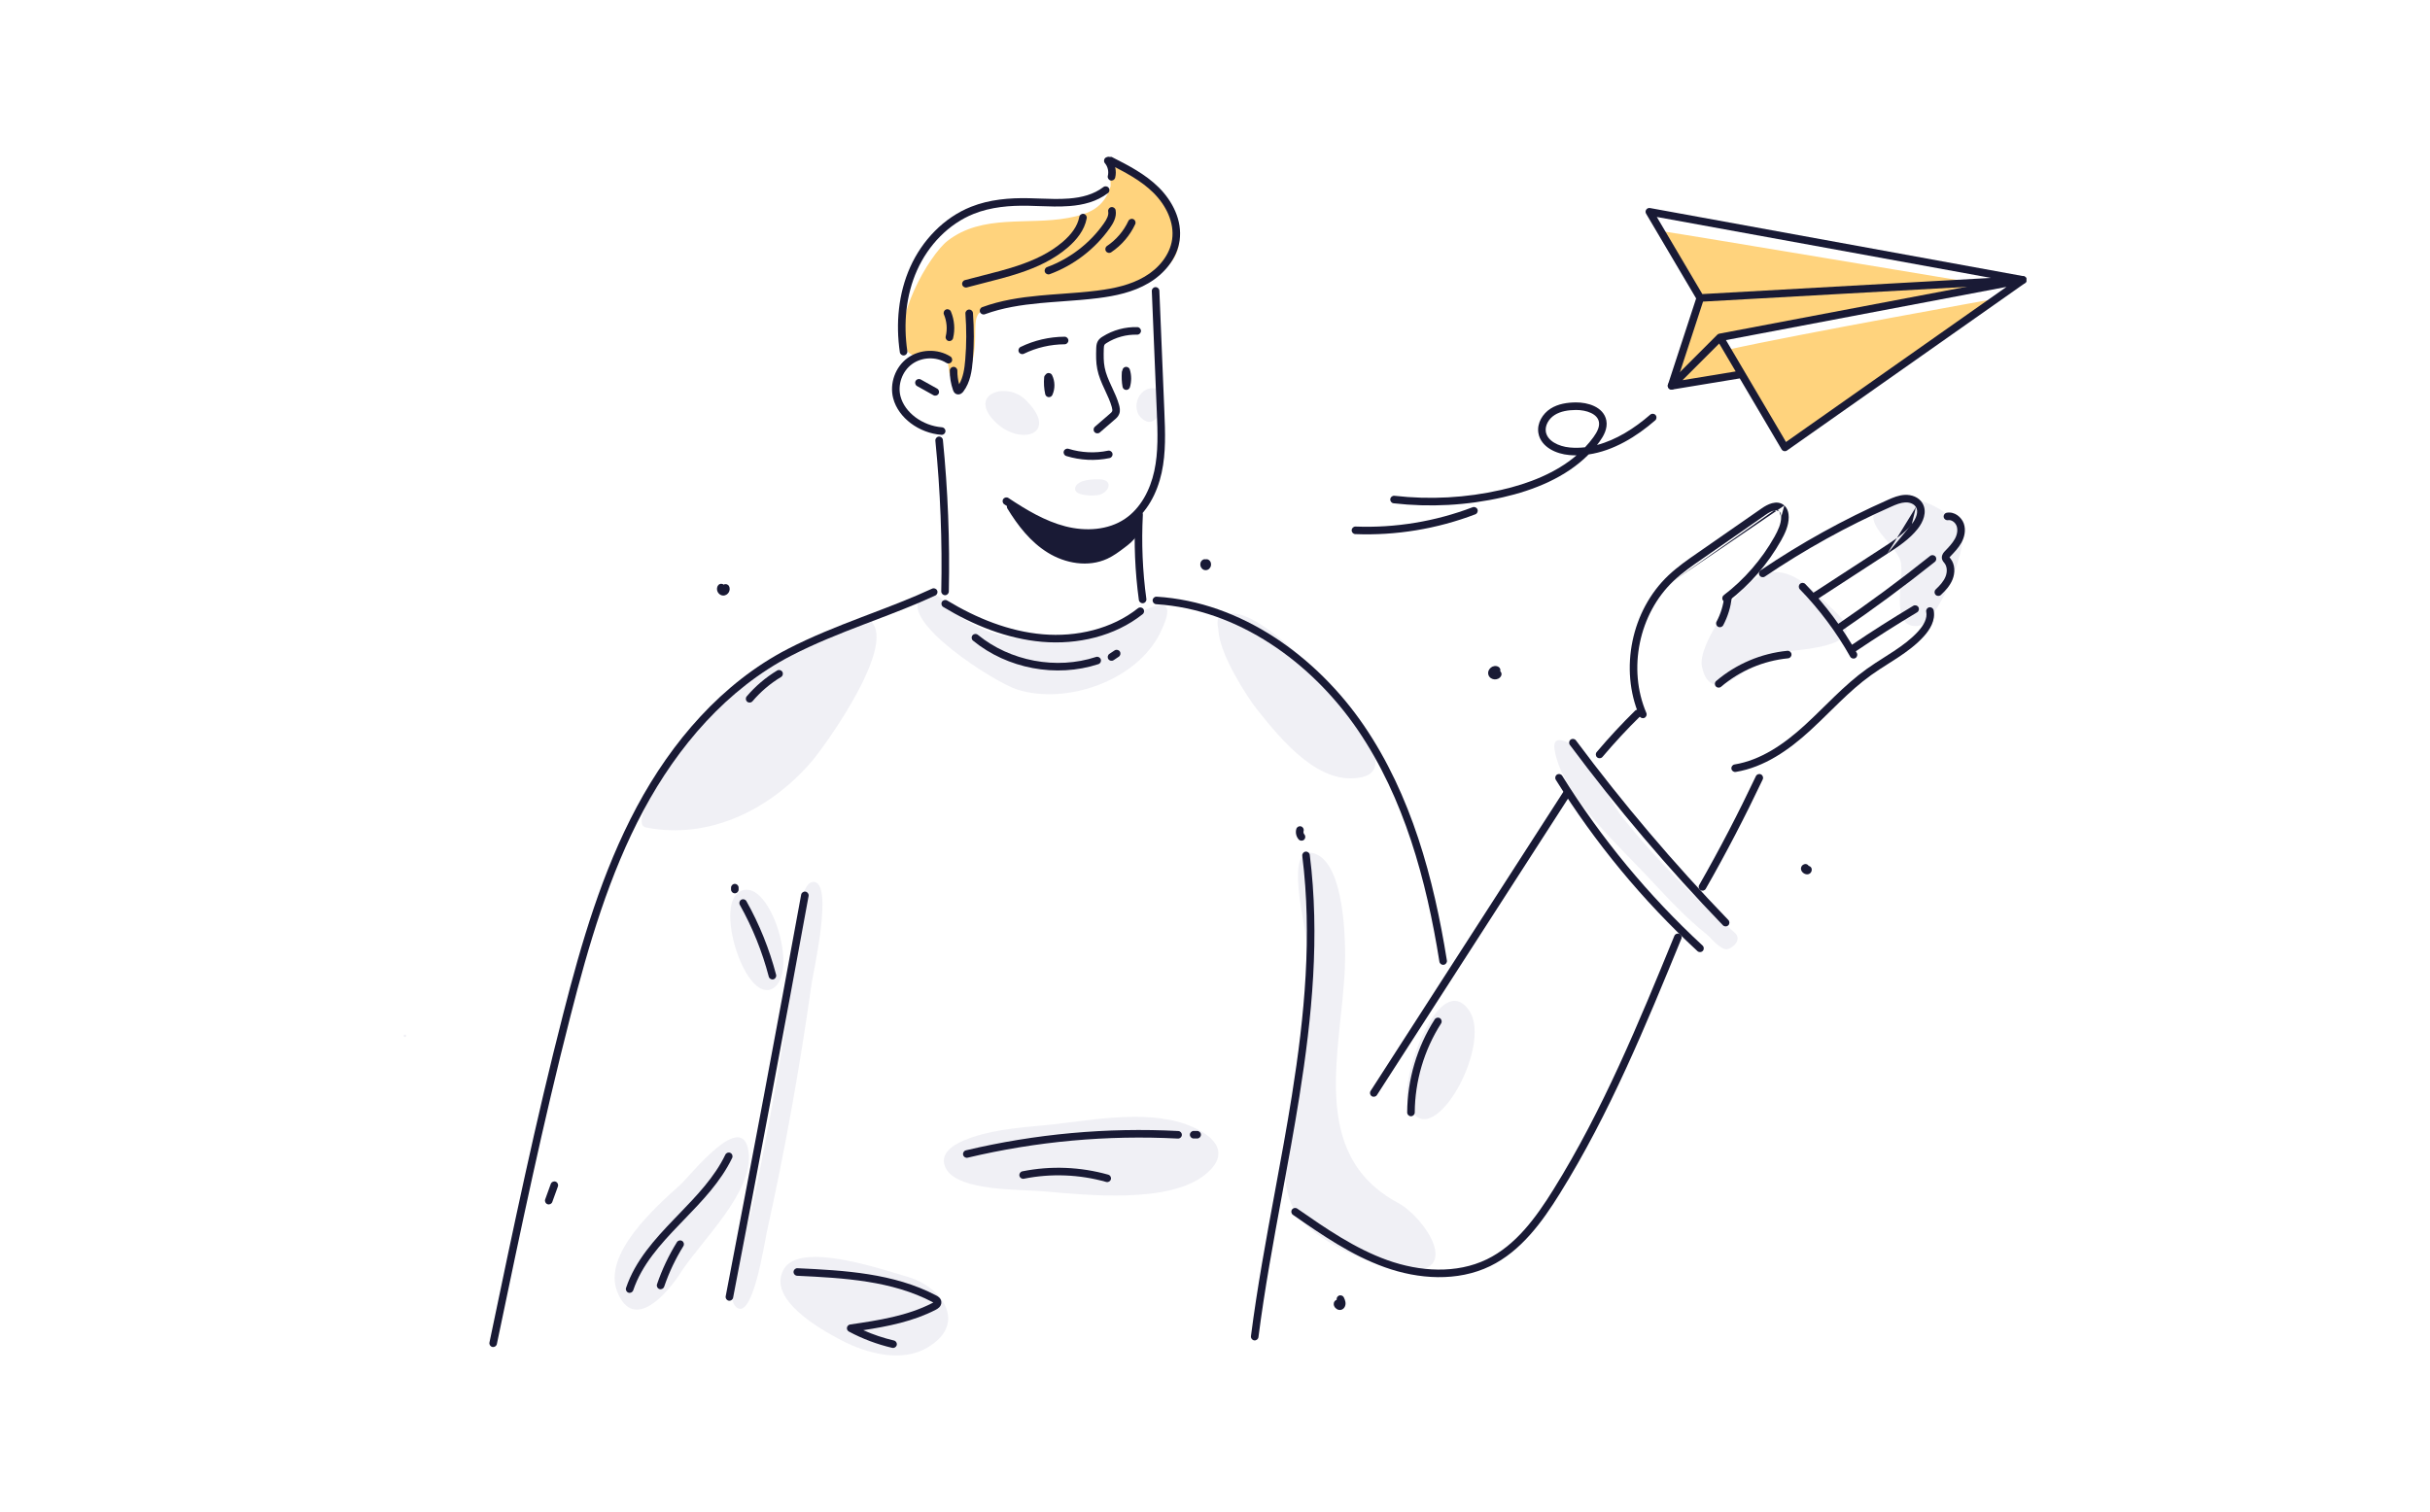<svg width="2570" height="1600" viewBox="0 0 2570 1600" fill="none" xmlns="http://www.w3.org/2000/svg">
<rect width="2570" height="1600" fill="white"/>
<g clip-path="url(#clip0_2139_514)">
<path d="M1052.73 446.475C1079.3 472.62 1121.16 459.07 1084.78 423.109C1064.37 402.957 1022.68 416.942 1052.73 446.475Z" fill="#F0F0F5"/>
<path d="M1212.44 445.693C1226.34 451.773 1239.36 414.076 1221.99 410.949C1202.97 407.474 1192.99 437.181 1212.44 445.693Z" fill="#F0F0F5"/>
<path d="M1155.9 524.216C1158.86 524.129 1161.29 523.868 1162.59 523.521C1173.45 520.394 1177.7 507.712 1163.2 507.104C1156.68 506.843 1140.62 507.191 1137.49 515.008C1134.45 522.652 1147.22 524.389 1155.9 524.216Z" fill="#F0F0F5"/>
<path d="M1075.57 729.382C1127.42 746.059 1202.19 720.261 1227.03 669.534C1249.26 624.106 1217.22 641.999 1193.25 653.726C1165.28 667.45 1134.63 676.57 1103.36 677.265C1071.92 677.96 1040.4 669.969 1014.52 651.641C1003.31 643.65 987.855 616.289 973.525 632.445C951.379 657.634 1051.17 721.477 1075.57 729.382Z" fill="#F0F0F5"/>
<path d="M683.197 875.395C749.982 888.598 814.075 856.547 857.411 806.775C873.738 788.013 953.898 675.441 917.856 654.942C911.777 651.467 820.762 693.248 762.575 739.284C749.374 749.707 657.317 870.271 683.197 875.395Z" fill="#F0F0F5"/>
<path d="M781.247 943.929C755.888 960.867 789.758 1064.06 818.243 1045.12C845.947 1026.71 812.251 923.256 781.247 943.929Z" fill="#F0F0F5"/>
<path d="M791.755 1219.02C785.85 1171.94 730.442 1243.51 719.152 1253.68C694.14 1276.26 636.648 1326.73 652.888 1366.77C670.431 1410.11 706.559 1367.29 719.933 1346.27C741.298 1312.92 797.14 1261.23 791.755 1219.02Z" fill="#F0F0F5"/>
<path d="M858.367 1040.61C860.103 1028.01 882.162 932.724 860.19 932.984C840.91 933.245 839.955 1022.8 838.044 1036.44C826.668 1117.56 812.338 1198.35 795.142 1278.43C790.453 1300.23 763.704 1368.42 778.207 1382.4C795.837 1399.34 808.256 1315.87 811.035 1303.27C830.315 1216.33 846.034 1128.68 858.367 1040.61Z" fill="#F0F0F5"/>
<path d="M959.109 1350.53C933.315 1343.23 846.034 1312.48 828.839 1342.88C810.775 1374.76 868.701 1406.81 889.718 1417.84C915.946 1431.57 953.55 1442.16 981.341 1425.31C1024.33 1399.43 995.41 1360.69 959.109 1350.53Z" fill="#F0F0F5"/>
<path d="M1200.02 1181.49C1167.28 1181.49 1133.93 1187.75 1101.88 1190.7C1074.27 1193.22 1044.48 1195.83 1018.69 1206.77C1006.09 1212.16 992.023 1222.32 1001.06 1237.26C1015.12 1260.36 1079.91 1258.19 1103.27 1260.28C1148.52 1264.19 1236.67 1273.91 1275.14 1242.21C1311.62 1212.16 1265.59 1190.09 1237.19 1184.71C1224.86 1182.36 1212.53 1181.49 1200.02 1181.49Z" fill="#F0F0F5"/>
<path d="M1478.36 1272.44C1383.09 1221.1 1418.79 1111.31 1422.35 1023.93C1423.39 998.13 1422.7 913.614 1390.13 902.931C1356.69 891.899 1381.7 982.409 1382.14 998.044C1383.7 1048.77 1374.84 1099.15 1368.33 1149.18C1363.29 1188.18 1348.35 1246.64 1370.33 1282.95C1387.96 1312.05 1452.66 1340.97 1486.44 1343.66C1547.41 1348.62 1506.94 1287.81 1478.36 1272.44Z" fill="#F0F0F5"/>
<path d="M1553.66 1068.92C1522.66 1024.28 1480.01 1140.67 1489.39 1167.34C1510.76 1227.7 1580.23 1107.14 1553.66 1068.92Z" fill="#F0F0F5"/>
<path d="M1834.35 986.404C1791.36 949.836 1751.67 909.271 1716.32 865.233C1703.12 848.816 1677.5 794.962 1660.05 786.363C1640.94 776.982 1641.98 788.447 1646.85 804.343C1660.13 847.774 1714.41 897.111 1744.81 929.771C1763.65 949.922 1783.11 971.117 1804.73 988.228C1809.08 991.616 1820.02 1005.77 1827.05 1004.12C1833.57 1002.56 1842.68 993.527 1834.35 986.404Z" fill="#F0F0F5"/>
<path d="M1941 647.124C1917.55 625.583 1891.15 590.578 1856.32 611.945C1837.73 623.324 1795.09 682.65 1799.96 705.148C1810.12 751.879 1851.8 699.588 1873.6 691.858C1888.8 686.386 1986.33 688.818 1941 647.124Z" fill="#F0F0F5"/>
<path d="M2075.17 565.04C2068.4 539.851 2017.51 517.267 1994.84 529.688C1959.93 548.71 2002.48 571.729 2009.86 592.923C2015.42 608.992 1996.49 665.973 2028.71 662.151C2048.51 659.806 2079.95 582.934 2075.17 565.04Z" fill="#F0F0F5"/>
<path d="M428.216 1094.55C426.566 1094.55 426.566 1097.15 428.216 1097.15C429.953 1097.15 429.953 1094.55 428.216 1094.55Z" fill="#F0F0F5"/>
<path d="M1411.14 731.727C1395.86 713.399 1324.21 637.656 1296.51 650.425C1288.08 648.861 1286.43 655.637 1288.6 666.321C1289.47 691.945 1319.43 737.807 1328.81 749.707C1356.87 785.32 1396.81 832.486 1441.11 821.976C1482.53 812.247 1417.14 738.937 1411.14 731.727Z" fill="#F0F0F5"/>
<path d="M1827.05 370.037C1818.89 371.861 1817.41 358.919 1825.58 357.095C1846.16 352.491 1866.91 348.669 1887.67 345.282C1960.1 333.295 2104.27 302.025 2104.53 301.677C2091.59 300.201 1785.71 248.518 1756.79 244.436C1764.87 257.031 1805.6 312.014 1792.92 333.208C1783.11 359.787 1777.64 374.206 1770.6 395.314C1762.18 420.59 1823.67 395.748 1841.73 400.265C1841.82 400.265 1841.82 400.265 1841.9 400.265C1856.58 423.457 1871.52 446.388 1889.32 467.408C1892.19 470.709 1897.31 469.927 1900.35 467.408C1960.19 417.984 2100.01 323.566 2112.78 315.662C2111.13 315.922 1900.61 353.62 1827.05 370.037Z" fill="#FFD37D"/>
<path d="M1040.48 328.43C1101.28 309.321 1288.86 324.956 1238.93 220.462C1231.37 204.566 1184.13 163.655 1172.4 177.726C1173.19 176.858 1175.18 194.925 1174.49 197.357C1167.54 219.593 1152.43 226.369 1129.76 230.538C1087.21 238.442 1039.18 226.108 1002.27 254.685C982.383 270.06 942 340.938 958.848 370.037C967.098 384.282 985.249 368.734 994.889 374.901C1007.57 383.066 1000.19 393.229 1007.05 400.178C1015.47 408.777 1016.77 415.9 1023.72 398.093C1039.01 358.832 1023.46 333.816 1040.48 328.43Z" fill="#FFD37D"/>
<path fill-rule="evenodd" clip-rule="evenodd" d="M959.885 378.7C972.922 369.234 991.547 368.553 1005.19 377.165C1007.06 378.344 1007.61 380.814 1006.44 382.683C1005.26 384.551 1002.79 385.109 1000.92 383.93C990.068 377.08 974.996 377.615 964.585 385.174C954.199 392.714 949.15 406.922 952.384 419.32L952.386 419.327C954.625 427.977 960.487 435.606 967.949 441.287C976.119 447.433 986.074 451.235 996.248 452.042C998.45 452.217 1000.09 454.144 999.919 456.346C999.744 458.548 997.817 460.192 995.615 460.017C983.907 459.088 972.502 454.726 963.13 447.673L963.113 447.66C954.6 441.182 947.439 432.138 944.642 421.336C940.582 405.766 946.823 388.184 959.885 378.7Z" fill="#191A35"/>
<path fill-rule="evenodd" clip-rule="evenodd" d="M968.386 402.999C969.466 401.072 971.904 400.386 973.831 401.466C976.691 403.069 979.573 404.673 982.461 406.281L982.464 406.282C985.349 407.888 988.242 409.498 991.114 411.108C993.041 412.188 993.727 414.626 992.646 416.553C991.566 418.48 989.128 419.166 987.201 418.086C984.342 416.483 981.46 414.879 978.571 413.271L978.568 413.269C975.682 411.664 972.79 410.054 969.919 408.444C967.992 407.364 967.306 404.926 968.386 402.999Z" fill="#191A35"/>
<path fill-rule="evenodd" clip-rule="evenodd" d="M1107.3 395.037C1109.28 394.049 1111.68 394.85 1112.67 396.826C1115.91 403.306 1116.01 411.268 1112.99 417.833C1112.27 419.392 1110.64 420.32 1108.93 420.138C1107.22 419.955 1105.82 418.704 1105.45 417.028C1104.14 411.146 1103.77 405.082 1104.33 399.11C1104.43 398.01 1104.97 397.056 1105.76 396.403C1106.13 395.838 1106.65 395.361 1107.3 395.037Z" fill="#191A35"/>
<path fill-rule="evenodd" clip-rule="evenodd" d="M1129.94 360.199C1129.95 362.408 1128.17 364.209 1125.96 364.222C1111.1 364.305 1096.23 367.732 1082.88 374.24C1080.9 375.209 1078.5 374.384 1077.53 372.398C1076.56 370.412 1077.39 368.018 1079.37 367.05C1093.82 360.008 1109.87 356.312 1125.92 356.222C1128.13 356.209 1129.93 357.99 1129.94 360.199Z" fill="#191A35"/>
<path fill-rule="evenodd" clip-rule="evenodd" d="M1166.24 356.026C1177.07 349.19 1189.99 345.691 1202.83 346.061C1205.04 346.124 1206.77 347.966 1206.71 350.174C1206.65 352.382 1204.81 354.121 1202.6 354.057C1191.31 353.732 1179.94 356.823 1170.46 362.82C1170.42 362.843 1170.39 362.866 1170.35 362.887C1169.08 363.633 1168.4 364.246 1168.05 364.834C1167.59 365.658 1167.46 366.789 1167.37 369.041C1167.19 376.06 1167.05 382.622 1168.33 388.864L1168.34 388.911C1169.59 395.372 1172.25 401.51 1175.26 408.021C1175.56 408.665 1175.86 409.312 1176.17 409.965C1178.87 415.778 1181.74 421.946 1183.55 428.464L1183.56 428.497C1184.14 430.654 1185.08 434.376 1183.7 437.912C1182.61 440.844 1180.22 442.831 1178.8 444.005C1178.75 444.051 1178.69 444.096 1178.64 444.139C1176.09 446.346 1173.51 448.573 1170.94 450.802L1170.93 450.806C1168.35 453.041 1165.77 455.278 1163.21 457.492C1161.54 458.937 1159.01 458.753 1157.57 457.082C1156.12 455.411 1156.31 452.885 1157.98 451.44C1160.54 449.226 1163.12 446.99 1165.7 444.754L1165.71 444.749C1168.29 442.514 1170.87 440.278 1173.43 438.064C1173.45 438.048 1173.47 438.032 1173.49 438.017C1175.23 436.569 1175.94 435.841 1176.2 435.119C1176.21 435.079 1176.23 435.04 1176.25 435C1176.56 434.213 1176.47 432.931 1175.84 430.593C1174.21 424.753 1171.63 419.196 1168.89 413.297C1168.6 412.662 1168.3 412.022 1168 411.379C1165 404.889 1161.94 397.962 1160.49 390.448C1159.01 383.222 1159.2 375.801 1159.37 368.992L1159.37 368.808C1159.37 368.786 1159.37 368.763 1159.37 368.741C1159.38 368.651 1159.38 368.558 1159.39 368.461C1159.46 366.559 1159.58 363.525 1161.11 360.843C1161.12 360.829 1161.13 360.814 1161.14 360.8C1162.51 358.467 1164.58 357.008 1166.24 356.026Z" fill="#191A35"/>
<path fill-rule="evenodd" clip-rule="evenodd" d="M1189.89 388.281C1192 387.624 1194.24 388.801 1194.89 390.91C1196.79 396.983 1196.78 403.611 1195 409.648C1194.47 411.425 1192.8 412.61 1190.95 412.511C1189.1 412.412 1187.56 411.055 1187.23 409.232C1186.29 404.075 1186.11 398.783 1186.48 393.639C1186.53 392.956 1186.74 392.325 1187.09 391.784C1187.21 390.203 1188.28 388.781 1189.89 388.281Z" fill="#191A35"/>
<path fill-rule="evenodd" clip-rule="evenodd" d="M1125.07 477.434C1125.72 475.323 1127.96 474.14 1130.07 474.791C1143.51 478.938 1158.1 479.681 1171.84 476.784C1174 476.328 1176.12 477.711 1176.58 479.873C1177.03 482.034 1175.65 484.156 1173.49 484.612C1158.39 487.796 1142.42 486.975 1127.71 482.436C1125.6 481.784 1124.42 479.545 1125.07 477.434Z" fill="#191A35"/>
<path fill-rule="evenodd" clip-rule="evenodd" d="M1222 303.761C1224.21 303.671 1226.07 305.387 1226.16 307.595C1227.03 328.909 1227.92 350.224 1228.81 371.542L1228.81 371.586C1229.7 392.903 1230.59 414.222 1231.46 435.541L1231.46 435.626C1232.33 456.704 1233.23 478.733 1228.59 500.05C1223.94 521.43 1213.03 542.835 1194.27 555.499C1174.02 569.188 1147.73 570.491 1124.77 564.571C1101.84 558.658 1081.3 546.249 1062.15 533.542C1060.31 532.32 1059.81 529.838 1061.03 527.997C1062.26 526.156 1064.74 525.655 1066.58 526.876C1085.65 539.532 1105.23 551.271 1126.77 556.824C1148.27 562.369 1172 560.893 1189.79 548.871L1189.79 548.87C1206.29 537.734 1216.4 518.488 1220.78 498.349C1225.17 478.175 1224.34 457.152 1223.47 435.868C1222.6 414.553 1221.71 393.238 1220.82 371.921L1220.82 371.874C1219.93 350.558 1219.04 329.239 1218.17 307.92C1218.08 305.713 1219.8 303.851 1222 303.761Z" fill="#191A35"/>
<path fill-rule="evenodd" clip-rule="evenodd" d="M1204.92 540.373C1207.12 540.488 1208.82 542.37 1208.7 544.576C1207.15 574.297 1208.36 604.185 1212.41 633.637C1212.71 635.826 1211.18 637.844 1208.99 638.145C1206.8 638.445 1204.78 636.915 1204.48 634.726C1200.37 604.765 1199.14 574.372 1200.72 544.159C1200.83 541.953 1202.71 540.258 1204.92 540.373Z" fill="#191A35"/>
<path fill-rule="evenodd" clip-rule="evenodd" d="M992.842 461.865C995.04 461.645 997 463.249 997.219 465.448C1002.53 518.68 1004.62 572.261 1003.49 625.754C1003.44 627.963 1001.62 629.715 999.407 629.669C997.199 629.622 995.446 627.794 995.493 625.585C996.619 572.413 994.54 519.154 989.259 466.242C989.039 464.044 990.644 462.084 992.842 461.865Z" fill="#191A35"/>
<path d="M1068.88 535.942C1079.65 553.575 1092.68 570.426 1110.31 581.283C1127.85 592.141 1150.69 596.137 1169.45 587.451C1175.62 584.584 1181.17 580.502 1186.65 576.332C1191.42 572.771 1196.2 568.949 1199.33 563.911C1202.45 558.873 1203.58 552.098 1200.63 546.973C1184.21 563.651 1159.03 569.905 1135.84 566.691C1112.65 563.477 1091.29 552.098 1072.7 537.766" fill="#191A35"/>
<path fill-rule="evenodd" clip-rule="evenodd" d="M1072.26 533.791C1071.09 531.958 1068.66 531.39 1066.8 532.528C1064.91 533.68 1064.32 536.141 1065.47 538.027C1076.36 555.855 1089.78 573.339 1108.21 584.687C1126.55 596.038 1150.83 600.482 1171.13 591.08L1171.14 591.078C1177.73 588.011 1183.59 583.686 1189.05 579.526C1193.82 575.976 1199.16 571.764 1202.72 566.02C1206.33 560.216 1208.03 551.806 1204.09 544.976C1203.47 543.893 1202.38 543.164 1201.14 543.006C1199.9 542.847 1198.65 543.277 1197.78 544.167C1182.44 559.754 1158.62 565.809 1136.39 562.729C1114.13 559.643 1093.41 548.681 1075.15 534.598C1074.29 533.938 1073.25 533.679 1072.26 533.791ZM1083.25 550.139C1091.5 561.114 1100.98 570.843 1112.41 577.878L1112.41 577.882C1129.16 588.245 1150.56 591.791 1167.77 583.822C1173.5 581.159 1178.74 577.325 1184.22 573.151L1184.26 573.126C1189.04 569.556 1193.24 566.127 1195.93 561.802C1197.37 559.482 1198.19 556.905 1198.32 554.486C1181.03 568.673 1157.18 573.686 1135.29 570.653C1116.51 568.05 1099.01 560.32 1083.25 550.139Z" fill="#191A35"/>
<path fill-rule="evenodd" clip-rule="evenodd" d="M991.135 624.68C992.066 626.683 991.196 629.062 989.192 629.992C967.848 639.904 945.589 648.386 923.226 656.907C919.946 658.157 916.663 659.408 913.381 660.664C887.662 670.509 861.897 680.713 836.925 693.589C769.067 728.638 716.863 789.513 680.557 857.306C644.239 925.123 622.536 999.767 603.352 1074.78L603.351 1074.78C574.385 1187.52 550.601 1301.52 526.808 1415.57L525.492 1421.87C525.04 1424.04 522.921 1425.42 520.759 1424.97C518.596 1424.52 517.209 1422.4 517.66 1420.24L518.993 1413.85C542.774 1299.86 566.59 1185.71 595.602 1072.8C614.805 997.71 636.698 922.258 673.505 853.529C710.324 784.777 763.55 722.483 833.256 686.48L833.259 686.478C858.657 673.383 884.783 663.044 910.521 653.193C913.821 651.93 917.114 650.675 920.398 649.424C942.784 640.892 964.755 632.52 985.823 622.736C987.826 621.806 990.205 622.676 991.135 624.68Z" fill="#191A35"/>
<path fill-rule="evenodd" clip-rule="evenodd" d="M783.979 951.819C785.906 950.738 788.344 951.424 789.425 953.351C803.141 977.798 813.69 1004 820.81 1031.17C821.37 1033.3 820.092 1035.49 817.955 1036.05C815.818 1036.61 813.632 1035.33 813.071 1033.19C806.122 1006.68 795.828 981.113 782.448 957.265C781.367 955.338 782.053 952.9 783.979 951.819Z" fill="#191A35"/>
<path fill-rule="evenodd" clip-rule="evenodd" d="M851.963 943.295C854.137 943.692 855.577 945.775 855.18 947.948C829.297 1089.72 802.633 1231.32 775.361 1372.82C774.943 1374.99 772.845 1376.41 770.676 1376C768.507 1375.58 767.087 1373.48 767.505 1371.31C794.773 1229.83 821.432 1088.25 847.31 946.511C847.707 944.338 849.79 942.898 851.963 943.295Z" fill="#191A35"/>
<path fill-rule="evenodd" clip-rule="evenodd" d="M772.47 1219.67C774.461 1220.63 775.3 1223.01 774.344 1225.01C762.307 1250.07 742.646 1270.45 723.591 1290.19C721.967 1291.87 720.347 1293.55 718.736 1295.23C698.026 1316.79 678.806 1338.08 669.704 1365.01C668.997 1367.1 666.727 1368.23 664.634 1367.52C662.541 1366.81 661.418 1364.54 662.125 1362.45C671.869 1333.62 692.338 1311.17 712.967 1289.69C714.537 1288.05 716.108 1286.42 717.675 1284.8C736.912 1264.85 755.683 1245.38 767.133 1221.54C768.089 1219.55 770.479 1218.71 772.47 1219.67Z" fill="#191A35"/>
<path fill-rule="evenodd" clip-rule="evenodd" d="M721.433 1312.82C723.311 1313.98 723.889 1316.45 722.725 1318.32C714.373 1331.79 707.555 1346.2 702.442 1361.2C701.729 1363.29 699.456 1364.41 697.365 1363.69C695.274 1362.98 694.157 1360.71 694.87 1358.62C700.178 1343.04 707.256 1328.09 715.926 1314.11C717.09 1312.23 719.556 1311.65 721.433 1312.82Z" fill="#191A35"/>
<path fill-rule="evenodd" clip-rule="evenodd" d="M996.242 636.631C997.384 634.74 999.843 634.133 1001.73 635.275C1032.75 654.008 1067.07 667.963 1102.83 671.021C1138.6 674.08 1175.82 665.469 1203.53 643.471C1205.26 642.097 1207.77 642.386 1209.15 644.116C1210.52 645.846 1210.23 648.362 1208.5 649.736C1178.89 673.252 1139.51 682.187 1102.15 678.992C1064.79 675.797 1029.29 661.261 997.598 642.123C995.707 640.981 995.1 638.522 996.242 636.631Z" fill="#191A35"/>
<path fill-rule="evenodd" clip-rule="evenodd" d="M1028.53 672.127C1029.93 670.417 1032.45 670.164 1034.16 671.563C1068.37 699.541 1117.23 708.737 1159.17 695.005C1161.27 694.318 1163.53 695.463 1164.22 697.562C1164.91 699.662 1163.76 701.921 1161.66 702.608C1117.11 717.193 1065.4 707.454 1029.09 677.756C1027.38 676.357 1027.13 673.837 1028.53 672.127Z" fill="#191A35"/>
<path fill-rule="evenodd" clip-rule="evenodd" d="M1380.77 900.959C1382.96 900.685 1384.96 902.239 1385.24 904.431C1395.95 989.981 1387.76 1075.22 1374.23 1160.14C1368.77 1194.43 1362.46 1228.55 1356.16 1262.64C1346.81 1313.25 1337.47 1363.76 1330.96 1414.53C1330.68 1416.72 1328.67 1418.27 1326.48 1417.99C1324.29 1417.71 1322.74 1415.7 1323.02 1413.51C1329.55 1362.64 1338.98 1311.62 1348.37 1260.76C1354.66 1226.7 1360.94 1192.71 1366.33 1158.88C1379.82 1074.22 1387.87 989.863 1377.3 905.425C1377.03 903.233 1378.58 901.234 1380.77 900.959Z" fill="#191A35"/>
<path fill-rule="evenodd" clip-rule="evenodd" d="M1245.75 1204.51C1171.19 1200.62 1096.1 1207.45 1023.43 1224.73C1021.28 1225.25 1019.13 1223.92 1018.62 1221.77C1018.1 1219.62 1019.43 1217.46 1021.58 1216.95C1094.99 1199.49 1170.84 1192.59 1246.17 1196.52C1248.38 1196.64 1250.07 1198.52 1249.96 1200.73C1249.84 1202.93 1247.96 1204.63 1245.75 1204.51Z" fill="#191A35"/>
<path fill-rule="evenodd" clip-rule="evenodd" d="M1169.92 1250.4C1141.7 1242.41 1111.6 1241.22 1082.87 1247C1080.71 1247.44 1078.6 1246.03 1078.16 1243.87C1077.73 1241.7 1079.13 1239.59 1081.29 1239.16C1111.27 1233.13 1142.66 1234.37 1172.1 1242.7C1174.23 1243.31 1175.46 1245.52 1174.86 1247.64C1174.26 1249.77 1172.05 1251 1169.92 1250.4Z" fill="#191A35"/>
<path fill-rule="evenodd" clip-rule="evenodd" d="M839.26 1345.47C839.364 1343.27 841.237 1341.56 843.444 1341.67C892.872 1344 945.18 1346.85 990.029 1370.42C990.912 1370.86 992.127 1371.54 993.177 1372.52C994.257 1373.53 995.447 1375.13 995.58 1377.36C995.773 1379.95 994.507 1381.89 993.3 1383.09C992.128 1384.27 990.707 1385.08 989.711 1385.6L989.689 1385.61C965.796 1397.94 939.154 1403.19 913.007 1407.22C923.431 1411.87 934.27 1415.51 945.427 1418.12C947.579 1418.62 948.916 1420.77 948.414 1422.92C947.912 1425.07 945.761 1426.41 943.609 1425.91C927.638 1422.18 912.286 1416.41 897.822 1408.69C896.298 1407.88 895.468 1406.18 895.765 1404.48C896.061 1402.77 897.416 1401.45 899.125 1401.2C929.448 1396.76 959.604 1392.13 986.008 1378.51C986.391 1378.31 986.731 1378.11 987.025 1377.92C987.034 1377.91 987.043 1377.91 987.053 1377.9C986.862 1377.79 986.649 1377.67 986.413 1377.56C986.389 1377.54 986.365 1377.53 986.341 1377.52C943.308 1354.89 892.804 1352.01 843.066 1349.66C840.86 1349.55 839.155 1347.68 839.26 1345.47Z" fill="#191A35"/>
<path fill-rule="evenodd" clip-rule="evenodd" d="M1219.04 634.975C1219.18 632.771 1221.08 631.095 1223.28 631.232C1312.64 636.801 1392.51 694.358 1442.59 767.69L1442.59 767.695C1492.58 841.112 1516.32 929.001 1530.25 1016.09C1530.6 1018.27 1529.12 1020.32 1526.93 1020.67C1524.75 1021.02 1522.7 1019.53 1522.35 1017.35C1508.49 930.716 1484.99 844.189 1435.98 772.202C1386.88 700.302 1309.03 644.592 1222.79 639.217C1220.58 639.079 1218.91 637.18 1219.04 634.975Z" fill="#191A35"/>
<path fill-rule="evenodd" clip-rule="evenodd" d="M1659.17 836.16C1661.03 837.357 1661.57 839.832 1660.37 841.689C1592.28 947.312 1524.28 1052.85 1456.28 1158.47C1455.09 1160.33 1452.61 1160.86 1450.75 1159.67C1448.89 1158.47 1448.36 1156 1449.55 1154.14C1517.56 1048.52 1585.56 942.978 1653.64 837.355C1654.84 835.498 1657.32 834.963 1659.17 836.16Z" fill="#191A35"/>
<path fill-rule="evenodd" clip-rule="evenodd" d="M1661.13 782.46C1662.9 781.14 1665.41 781.507 1666.73 783.278C1716.39 849.941 1770.21 913.48 1827.93 973.29C1829.47 974.88 1829.42 977.412 1827.83 978.946C1826.24 980.48 1823.71 980.435 1822.18 978.845C1764.22 918.787 1710.18 854.988 1660.31 788.058C1658.99 786.286 1659.36 783.78 1661.13 782.46Z" fill="#191A35"/>
<path fill-rule="evenodd" clip-rule="evenodd" d="M1646.73 819.448C1648.61 818.281 1651.07 818.856 1652.24 820.732C1693.39 886.875 1743.44 947.401 1800.67 1000.32C1802.3 1001.82 1802.4 1004.35 1800.9 1005.97C1799.4 1007.59 1796.87 1007.69 1795.24 1006.19C1737.49 952.791 1686.98 891.711 1645.45 824.957C1644.28 823.082 1644.85 820.615 1646.73 819.448Z" fill="#191A35"/>
<path fill-rule="evenodd" clip-rule="evenodd" d="M1776.03 987.914C1778.07 988.752 1779.05 991.088 1778.21 993.132C1740.54 1085.07 1702.47 1177.89 1649.72 1262.65C1631.12 1292.56 1608.81 1323.53 1575.99 1339.45L1575.99 1339.45C1541.36 1356.22 1500.14 1353.39 1464.6 1340.65C1429.1 1327.94 1397.76 1306.25 1367.44 1285.19C1365.62 1283.93 1365.17 1281.44 1366.43 1279.62C1367.69 1277.81 1370.19 1277.36 1372 1278.62C1402.47 1299.78 1432.96 1320.82 1467.29 1333.12C1501.57 1345.4 1540.42 1347.79 1572.5 1332.25C1603.07 1317.42 1624.36 1288.28 1642.93 1258.43L1642.93 1258.42C1695.26 1174.33 1733.1 1082.14 1770.81 990.099C1771.65 988.055 1773.98 987.077 1776.03 987.914Z" fill="#191A35"/>
<path fill-rule="evenodd" clip-rule="evenodd" d="M1522.9 1077.19C1524.76 1078.39 1525.3 1080.86 1524.11 1082.72C1506.2 1110.66 1496.43 1143.71 1496.26 1176.91C1496.25 1179.12 1494.45 1180.9 1492.24 1180.89C1490.03 1180.88 1488.25 1179.08 1488.26 1176.87C1488.44 1142.15 1498.64 1107.62 1517.38 1078.4C1518.57 1076.54 1521.04 1076 1522.9 1077.19Z" fill="#191A35"/>
<path fill-rule="evenodd" clip-rule="evenodd" d="M827.405 710.733C828.542 712.627 827.928 715.084 826.034 716.221C814.689 723.029 804.426 731.777 795.845 741.874C794.415 743.558 791.89 743.763 790.207 742.332C788.524 740.901 788.319 738.377 789.749 736.694C798.885 725.944 809.813 716.625 821.917 709.361C823.811 708.225 826.268 708.839 827.405 710.733Z" fill="#191A35"/>
<path fill-rule="evenodd" clip-rule="evenodd" d="M1734.9 751.943C1736.44 753.52 1736.42 756.052 1734.84 757.6C1720.86 771.323 1707.49 785.738 1694.8 800.757C1693.38 802.445 1690.85 802.657 1689.16 801.232C1687.48 799.806 1687.26 797.282 1688.69 795.595C1701.54 780.386 1715.08 765.789 1729.24 751.891C1730.82 750.343 1733.35 750.367 1734.9 751.943Z" fill="#191A35"/>
<path fill-rule="evenodd" clip-rule="evenodd" d="M1876.25 540.048C1873.54 540.764 1870.56 542.418 1867.89 544.265C1856.6 552.125 1845.32 559.963 1834.03 567.8L1834.02 567.805C1822.73 575.644 1811.45 583.482 1800.16 591.341L1800.14 591.353C1789.52 598.666 1779.17 605.887 1770.05 614.505M1876.25 540.048C1878.93 539.338 1880.62 539.698 1881.78 540.741L1876.25 540.048ZM1887.13 534.791C1883.17 531.23 1878.26 531.243 1874.21 532.314C1870.19 533.378 1866.31 535.631 1863.33 537.691L1863.33 537.697C1852.04 545.556 1840.75 553.394 1829.46 561.234L1829.45 561.241C1818.17 569.075 1806.88 576.912 1795.59 584.77C1785.03 592.047 1774.19 599.591 1764.56 608.69L1764.55 608.691C1725.38 645.72 1712.6 707.792 1733.84 757.363C1734.71 759.394 1737.06 760.334 1739.09 759.464C1741.12 758.594 1742.06 756.243 1741.19 754.212C1721.27 707.715 1733.32 649.224 1770.05 614.506M1883.76 547.147C1883.76 544.116 1883.01 541.845 1881.79 540.744L1881.78 540.741M1887.13 534.791C1890.94 538.207 1891.76 543.404 1891.76 547.147C1891.76 556.353 1887.61 564.713 1883.7 571.76L1883.69 571.778C1869.7 596.658 1850.58 618.7 1827.92 636.055C1826.17 637.398 1823.66 637.065 1822.31 635.311C1820.97 633.557 1821.3 631.046 1823.06 629.703C1844.86 613.01 1863.25 591.799 1876.71 567.867C1880.61 560.845 1883.76 554.094 1883.76 547.147" fill="#191A35"/>
<path fill-rule="evenodd" clip-rule="evenodd" d="M1828 627.512C1830.19 627.745 1831.78 629.715 1831.55 631.912C1830.45 642.242 1827.35 652.288 1822.51 661.418C1821.48 663.37 1819.05 664.114 1817.1 663.08C1815.15 662.045 1814.41 659.624 1815.44 657.672C1819.81 649.43 1822.61 640.367 1823.6 631.067C1823.83 628.87 1825.8 627.278 1828 627.512Z" fill="#191A35"/>
<path fill-rule="evenodd" clip-rule="evenodd" d="M2026.32 536.427C2024.38 533.176 2019.93 531.292 2015.08 531.512C2010.2 531.734 2005.36 533.673 2000.13 536.028L2000.1 536.04C1953.51 556.615 1908.74 581.429 1866.55 609.96C1864.72 611.198 1862.23 610.718 1861 608.888C1859.76 607.058 1860.24 604.571 1862.07 603.334C1904.64 574.539 1949.83 549.496 1996.86 528.727C2002.05 526.393 2008.14 523.819 2014.72 523.521C2021.33 523.22 2029.21 525.674 2033.18 532.31C2036.03 536.994 2036.04 542.216 2034.8 546.852C2033.57 551.469 2031.05 555.837 2028.3 559.343L2028.29 559.349C2019.48 570.551 2007.35 578.445 1996.07 585.766L1996.06 585.768M2022 554.407C2024.29 551.486 2026.19 548.079 2027.07 544.793C2027.94 541.531 2027.72 538.727 2026.34 536.467L2026.32 536.427M2022 554.407C2014.14 564.395 2003.18 571.614 1991.71 579.057L1917.97 627.007C1916.12 628.211 1915.59 630.689 1916.8 632.541C1918 634.393 1920.48 634.918 1922.33 633.713L1996.06 585.768" fill="#191A35"/>
<path fill-rule="evenodd" clip-rule="evenodd" d="M2069.4 556.552C2067.87 552.322 2063.72 549.695 2060.33 550.303C2058.16 550.692 2056.08 549.245 2055.69 547.071C2055.3 544.896 2056.75 542.817 2058.92 542.428C2067.16 540.952 2074.47 546.999 2076.94 553.872C2076.94 553.883 2076.95 553.893 2076.95 553.903C2076.95 553.91 2076.96 553.918 2076.96 553.925C2079.35 560.883 2077.64 568.34 2074.41 574.115C2071.29 579.689 2066.91 584.258 2062.93 588.405L2062.77 588.569C2062.76 588.589 2062.74 588.609 2062.72 588.628C2062.28 589.067 2062 589.398 2061.83 589.654C2061.91 589.75 2062 589.865 2062.12 590.006C2062.21 590.118 2062.31 590.231 2062.42 590.364L2062.42 590.367C2062.53 590.496 2062.66 590.644 2062.79 590.797C2062.81 590.824 2062.83 590.851 2062.85 590.879C2067.91 597.289 2067.77 606.212 2065.08 612.91C2062.39 619.679 2057.4 624.959 2052.73 629.361C2051.13 630.877 2048.59 630.803 2047.08 629.196C2045.56 627.59 2045.64 625.058 2047.24 623.542C2051.78 619.259 2055.65 614.988 2057.65 609.948L2057.65 609.929C2059.64 605.009 2059.33 599.37 2056.61 595.878C2056.56 595.822 2056.5 595.756 2056.44 595.679C2056.1 595.284 2055.54 594.635 2055.12 594.024C2054.55 593.181 2053.84 591.897 2053.73 590.236C2053.72 590.217 2053.72 590.198 2053.72 590.18C2053.54 586.634 2055.91 584.12 2057.03 583.002C2061.16 578.692 2064.86 574.803 2067.43 570.211C2069.92 565.746 2070.82 560.707 2069.4 556.552ZM2061.63 589.352C2061.63 589.352 2061.63 589.354 2061.63 589.357C2061.63 589.354 2061.63 589.352 2061.63 589.352ZM2061.7 589.899C2061.7 589.903 2061.7 589.905 2061.7 589.905C2061.7 589.905 2061.7 589.903 2061.7 589.899Z" fill="#191A35"/>
<path fill-rule="evenodd" clip-rule="evenodd" d="M2046.95 588.775C2048.33 590.5 2048.04 593.017 2046.32 594.397C2014.19 620.085 1981.02 644.553 1947.07 667.714C1945.25 668.959 1942.76 668.489 1941.51 666.664C1940.27 664.839 1940.74 662.35 1942.56 661.105C1976.35 638.056 2009.36 613.708 2041.32 588.148C2043.05 586.769 2045.57 587.049 2046.95 588.775Z" fill="#191A35"/>
<path fill-rule="evenodd" clip-rule="evenodd" d="M2028.93 642.288C2030.06 644.183 2029.45 646.64 2027.55 647.776C2005.72 660.858 1984.25 674.456 1963.12 688.743C1961.29 689.981 1958.81 689.501 1957.57 687.671C1956.33 685.841 1956.81 683.354 1958.64 682.117C1979.9 667.74 2001.5 654.063 2023.44 640.914C2025.34 639.778 2027.79 640.394 2028.93 642.288Z" fill="#191A35"/>
<path fill-rule="evenodd" clip-rule="evenodd" d="M2040.31 642.513C2042.48 642.063 2044.6 643.452 2045.05 645.615C2047.29 656.404 2040.85 666.412 2034.62 673.266C2026.65 682.06 2017.2 689.03 2007.59 695.399C2003.96 697.805 2000.35 700.095 1996.79 702.362C1990.74 706.201 1984.81 709.974 1979.02 714.129L1979.01 714.136C1967.27 722.521 1956.53 732.242 1945.95 742.427C1942.34 745.899 1938.73 749.445 1935.1 753.009C1928.17 759.819 1921.17 766.694 1913.99 773.248C1892.01 793.304 1866.03 811.661 1835.78 816.629C1833.6 816.987 1831.54 815.51 1831.18 813.33C1830.82 811.15 1832.3 809.093 1834.48 808.735C1862.42 804.147 1886.98 787.066 1908.6 767.339C1915.68 760.875 1922.48 754.192 1929.34 747.454C1933 743.864 1936.67 740.259 1940.4 736.662C1951.07 726.393 1962.14 716.354 1974.36 707.628C1980.29 703.368 1986.61 699.35 1992.81 695.407C1996.33 693.167 1999.82 690.951 2003.17 688.73C2012.6 682.482 2021.39 675.945 2028.7 667.889L2028.7 667.886C2034.63 661.364 2038.62 654 2037.21 647.243C2036.76 645.081 2038.15 642.963 2040.31 642.513Z" fill="#191A35"/>
<path fill-rule="evenodd" clip-rule="evenodd" d="M1862.37 819.229C1864.37 820.174 1865.22 822.559 1864.28 824.556C1845.65 863.906 1825.63 902.476 1804.04 940.267C1802.94 942.186 1800.5 942.852 1798.58 941.756C1796.66 940.66 1796 938.217 1797.09 936.299C1818.58 898.694 1838.5 860.306 1857.05 821.133C1857.99 819.136 1860.38 818.284 1862.37 819.229Z" fill="#191A35"/>
<path fill-rule="evenodd" clip-rule="evenodd" d="M1894.69 692.078C1894.91 694.277 1893.3 696.233 1891.1 696.447C1865.16 698.974 1840.05 709.594 1820.27 726.515C1818.59 727.951 1816.07 727.754 1814.63 726.075C1813.2 724.397 1813.39 721.872 1815.07 720.436C1836.11 702.439 1862.76 691.169 1890.32 688.485C1892.52 688.27 1894.48 689.879 1894.69 692.078Z" fill="#191A35"/>
<path fill-rule="evenodd" clip-rule="evenodd" d="M1903.64 617.763C1905.23 616.223 1907.76 616.26 1909.3 617.844C1930.47 639.635 1948.83 664.234 1963.76 690.764C1964.84 692.69 1964.16 695.129 1962.24 696.212C1960.31 697.296 1957.87 696.613 1956.79 694.688C1942.19 668.755 1924.25 644.712 1903.56 623.419C1902.02 621.835 1902.06 619.302 1903.64 617.763Z" fill="#191A35"/>
<path fill-rule="evenodd" clip-rule="evenodd" d="M765.333 618.534C765.291 618.498 765.248 618.463 765.204 618.429C763.46 617.073 760.947 617.388 759.591 619.132C757.791 621.446 758.111 624.239 758.965 626.057C759.813 627.861 761.719 629.847 764.572 630.009C767.399 630.218 769.542 628.543 770.625 626.828C771.714 625.104 772.294 622.462 770.943 620.007C769.879 618.071 767.447 617.365 765.511 618.43C765.45 618.463 765.391 618.498 765.333 618.534Z" fill="#191A35"/>
<path fill-rule="evenodd" clip-rule="evenodd" d="M1275.14 591.731C1274.13 591.482 1273.02 591.627 1272.07 592.224C1269.34 593.929 1269.19 596.985 1269.66 598.742C1270.12 600.503 1271.81 603.177 1275.14 603.177C1278.48 603.177 1280.16 600.503 1280.63 598.742C1281.09 596.986 1280.95 593.929 1278.22 592.224C1277.26 591.627 1276.16 591.482 1275.14 591.731Z" fill="#191A35"/>
<path fill-rule="evenodd" clip-rule="evenodd" d="M1576.85 706.212C1578.71 704.768 1581.93 703.714 1584.94 705.563C1586.51 706.533 1587.18 708.42 1586.67 710.113C1588.01 711.266 1588.46 713.21 1587.66 714.874C1586.16 717.981 1582.95 718.895 1580.62 718.737C1578.27 718.578 1575.19 717.223 1574.16 713.89C1574.14 713.849 1574.13 713.809 1574.12 713.768C1573.21 710.461 1575 707.648 1576.85 706.212Z" fill="#191A35"/>
<path fill-rule="evenodd" clip-rule="evenodd" d="M1415.87 1370.75C1417.85 1369.76 1420.25 1370.56 1421.24 1372.54C1421.84 1373.74 1422.63 1375.49 1422.94 1377.36C1423.26 1379.27 1423.14 1381.95 1421.08 1384.12C1419.49 1385.79 1417.4 1386.07 1415.75 1385.68C1414.27 1385.33 1413.09 1384.47 1412.3 1383.63C1411.59 1382.86 1410.61 1381.48 1410.57 1379.67C1410.54 1378.64 1410.83 1377.43 1411.72 1376.4C1412.32 1375.7 1413.04 1375.27 1413.72 1375.01C1413.42 1373.31 1414.25 1371.56 1415.87 1370.75Z" fill="#191A35"/>
<path fill-rule="evenodd" clip-rule="evenodd" d="M1912.93 916.028C1911.94 914.342 1909.85 913.584 1907.98 914.331C1907.1 914.683 1906.03 915.354 1905.34 916.582C1904.62 917.862 1904.63 919.184 1904.9 920.188C1905.35 921.93 1906.61 923.093 1907.46 923.693C1908.3 924.297 1909.8 925.091 1911.58 924.966C1912.6 924.895 1913.84 924.495 1914.83 923.428C1915.78 922.394 1916.09 921.167 1916.15 920.205C1916.28 918.175 1914.87 916.404 1912.93 916.028Z" fill="#191A35"/>
<path fill-rule="evenodd" clip-rule="evenodd" d="M1375.91 874.232C1378.04 874.82 1379.29 877.022 1378.7 879.152C1378.36 880.395 1378.66 881.786 1379.51 882.76C1380.96 884.427 1380.78 886.954 1379.12 888.403C1377.45 889.853 1374.92 889.676 1373.47 888.009C1370.85 884.987 1369.94 880.819 1370.99 877.025C1371.57 874.895 1373.78 873.645 1375.91 874.232Z" fill="#191A35"/>
<path fill-rule="evenodd" clip-rule="evenodd" d="M1184.33 689.204C1185.55 691.043 1185.06 693.526 1183.22 694.752L1177.75 698.4C1175.91 699.625 1173.43 699.129 1172.2 697.291C1170.98 695.453 1171.47 692.969 1173.31 691.744L1178.78 688.095C1180.62 686.87 1183.1 687.366 1184.33 689.204Z" fill="#191A35"/>
<path fill-rule="evenodd" clip-rule="evenodd" d="M1258.46 1200.43C1258.46 1198.22 1260.25 1196.43 1262.46 1196.43H1266.11C1268.32 1196.43 1270.11 1198.22 1270.11 1200.43C1270.11 1202.64 1268.32 1204.43 1266.11 1204.43H1262.46C1260.25 1204.43 1258.46 1202.64 1258.46 1200.43Z" fill="#191A35"/>
<path fill-rule="evenodd" clip-rule="evenodd" d="M777.165 935.065C779.374 935.065 781.165 936.856 781.165 939.065V941.063C781.165 943.272 779.374 945.063 777.165 945.063C774.956 945.063 773.165 943.272 773.165 941.063V939.065C773.165 936.856 774.956 935.065 777.165 935.065Z" fill="#191A35"/>
<path fill-rule="evenodd" clip-rule="evenodd" d="M587.648 1250.09C589.723 1250.85 590.792 1253.15 590.034 1255.22C589.039 1257.95 588.065 1260.65 587.087 1263.37L587.086 1263.37C586.11 1266.09 585.13 1268.81 584.128 1271.55C583.371 1273.63 581.075 1274.69 578.999 1273.94C576.924 1273.18 575.856 1270.88 576.613 1268.81C577.609 1266.08 578.583 1263.38 579.56 1260.66L579.562 1260.66C580.538 1257.94 581.517 1255.22 582.519 1252.48C583.277 1250.4 585.573 1249.33 587.648 1250.09Z" fill="#191A35"/>
<path fill-rule="evenodd" clip-rule="evenodd" d="M1024.73 327.482C1026.93 327.318 1028.85 328.972 1029.01 331.175C1030.24 347.785 1030.25 364.498 1028.84 381.136C1027.97 392.011 1026.2 404.543 1018.83 414.237C1018.81 414.264 1018.79 414.29 1018.77 414.316C1018.32 414.882 1017.58 415.715 1016.58 416.346C1015.59 416.976 1013.86 417.68 1011.86 417.03C1010.2 416.54 1009.28 415.356 1008.85 414.674C1008.4 413.975 1008.13 413.239 1008 412.906L1007.99 412.874C1007.98 412.843 1007.97 412.813 1007.96 412.782C1005.65 406.119 1004.43 399.143 1004.52 392.047C1004.55 389.838 1006.37 388.071 1008.58 388.1C1010.79 388.129 1012.55 389.943 1012.52 392.152C1012.46 397.001 1013.1 401.815 1014.39 406.519C1018.69 399.219 1020.1 390.025 1020.86 380.489L1020.87 380.47C1022.24 364.278 1022.24 347.986 1021.04 331.766C1020.87 329.563 1022.53 327.645 1024.73 327.482Z" fill="#191A35"/>
<path fill-rule="evenodd" clip-rule="evenodd" d="M1172.54 198.666C1173.88 200.423 1173.55 202.933 1171.79 204.272C1159.77 213.438 1145.57 216.863 1131.14 217.99C1120.53 218.817 1109.45 218.415 1098.83 218.03C1095.12 217.896 1091.46 217.763 1087.9 217.686C1068 217.257 1048.02 218.99 1029.98 226.176L1029.97 226.178C1003.29 236.771 981.849 259.302 969.966 285.77C958.088 312.225 955.339 342.443 959.592 371.455C959.913 373.64 958.401 375.672 956.215 375.993C954.029 376.313 951.997 374.801 951.677 372.615C947.246 342.388 950.055 310.586 962.668 282.493C975.275 254.412 998.128 230.212 1027.02 218.743C1046.49 210.99 1067.68 209.248 1088.07 209.688L1088.08 209.688C1091.89 209.771 1095.71 209.909 1099.52 210.047C1110 210.426 1120.41 210.803 1130.51 210.014C1144.17 208.948 1156.64 205.77 1166.94 197.912C1168.69 196.572 1171.2 196.91 1172.54 198.666Z" fill="#191A35"/>
<path fill-rule="evenodd" clip-rule="evenodd" d="M1170.14 167.664C1171.14 165.694 1173.55 164.908 1175.52 165.908C1192.88 174.718 1211.18 184.013 1225.59 198.342C1240.03 212.689 1250.6 233.336 1247.58 254.382C1244.84 273.809 1231 290.02 1214.64 299.568C1198.29 309.193 1179.58 313.096 1161.44 315.374C1149.02 316.947 1136.28 317.875 1123.69 318.793C1115.75 319.371 1107.86 319.946 1100.14 320.676C1079.93 322.586 1060.27 325.587 1041.6 332.446C1039.53 333.207 1037.23 332.144 1036.47 330.071C1035.71 327.997 1036.77 325.698 1038.84 324.936C1058.47 317.724 1078.94 314.644 1099.39 312.711C1107.5 311.945 1115.52 311.362 1123.5 310.783C1135.88 309.884 1148.14 308.994 1160.44 307.437L1160.44 307.437C1178.26 305.199 1195.67 301.458 1210.58 292.671L1210.6 292.663C1225.5 283.971 1237.36 269.612 1239.66 253.259L1239.66 253.249C1242.2 235.555 1233.31 217.289 1219.95 204.016C1206.58 190.723 1189.45 181.951 1171.9 173.041C1169.93 172.041 1169.14 169.634 1170.14 167.664Z" fill="#191A35"/>
<path fill-rule="evenodd" clip-rule="evenodd" d="M1169.03 167.033C1170.72 165.603 1173.24 165.81 1174.67 167.494C1179.42 173.093 1181.2 180.942 1179.41 188.004C1178.86 190.145 1176.69 191.441 1174.55 190.898C1172.41 190.354 1171.11 188.178 1171.65 186.037C1172.81 181.46 1171.64 176.279 1168.57 172.671C1167.14 170.987 1167.35 168.463 1169.03 167.033Z" fill="#191A35"/>
<path fill-rule="evenodd" clip-rule="evenodd" d="M1146.12 226.256C1148.29 226.654 1149.73 228.738 1149.33 230.911C1147 243.603 1138.48 253.908 1129.42 261.711C1114.45 274.608 1096.78 282.697 1078.41 288.806C1066.03 292.922 1053.1 296.208 1040.41 299.432C1034.39 300.962 1028.42 302.477 1022.6 304.06C1020.47 304.64 1018.27 303.382 1017.69 301.25C1017.11 299.118 1018.37 296.92 1020.5 296.341C1026.6 294.681 1032.72 293.129 1038.81 291.582C1051.34 288.401 1063.78 285.241 1075.88 281.215C1093.75 275.273 1110.33 267.596 1124.2 255.651L1124.2 255.65C1132.68 248.34 1139.62 239.536 1141.46 229.47C1141.86 227.297 1143.94 225.858 1146.12 226.256Z" fill="#191A35"/>
<path fill-rule="evenodd" clip-rule="evenodd" d="M1175.24 219.134C1177.41 218.733 1179.5 220.169 1179.9 222.342C1181.27 229.796 1177.11 236.539 1173.85 241.178L1173.85 241.182C1158.18 263.385 1135.73 280.655 1110.21 290.056C1108.14 290.82 1105.84 289.759 1105.08 287.686C1104.31 285.613 1105.38 283.313 1107.45 282.549C1131.44 273.71 1152.58 257.452 1167.31 236.572C1170.65 231.831 1172.74 227.631 1172.03 223.794C1171.63 221.621 1173.07 219.535 1175.24 219.134Z" fill="#191A35"/>
<path fill-rule="evenodd" clip-rule="evenodd" d="M1198.66 231.857C1200.66 232.783 1201.54 235.159 1200.61 237.165C1195.09 249.133 1186.18 259.513 1175.24 266.865C1173.41 268.097 1170.92 267.61 1169.69 265.777C1168.46 263.944 1168.95 261.458 1170.78 260.226C1180.51 253.68 1188.45 244.429 1193.35 233.813C1194.27 231.807 1196.65 230.931 1198.66 231.857Z" fill="#191A35"/>
<path fill-rule="evenodd" clip-rule="evenodd" d="M1000.46 327.434C1002.5 326.58 1004.85 327.539 1005.7 329.576C1009.41 338.426 1010.27 348.421 1007.98 357.785C1007.45 359.931 1005.29 361.245 1003.14 360.719C1001 360.194 999.684 358.029 1000.21 355.883C1002.09 348.222 1001.39 339.977 998.322 332.67C997.467 330.633 998.427 328.289 1000.46 327.434Z" fill="#191A35"/>
<path fill-rule="evenodd" clip-rule="evenodd" d="M1686.14 429.683C1692.18 432.56 1697.49 437.417 1698.89 444.86C1700.53 453.527 1695.79 461.556 1691.69 467.233L1691.68 467.241C1690.81 468.44 1689.92 469.618 1689.01 470.775C1709.4 465.375 1728.7 453.12 1745.31 438.679C1746.98 437.229 1749.5 437.406 1750.95 439.073C1752.4 440.74 1752.23 443.267 1750.56 444.716C1730.78 461.91 1706.41 476.895 1680.16 480.762C1656.08 505.047 1622.28 518.635 1589.29 526.118C1551.5 534.731 1512.31 536.84 1473.91 532.446C1471.72 532.195 1470.14 530.212 1470.39 528.017C1470.65 525.822 1472.63 524.247 1474.82 524.498C1512.33 528.79 1550.61 526.729 1587.51 518.318L1587.51 518.317C1616.61 511.719 1645.45 500.449 1667.36 481.728C1664.76 481.733 1662.14 481.621 1659.51 481.381C1652.74 480.773 1645.41 478.741 1639.38 475.055C1633.34 471.355 1628.3 465.772 1627.01 458.081L1627.01 458.064C1625.29 447.549 1631.68 437.538 1639.83 432.333C1647.97 427.132 1657.73 425.801 1666.61 425.711L1666.62 425.711C1672.96 425.664 1680.13 426.818 1686.14 429.683ZM1676.35 473.191C1679.52 469.846 1682.48 466.3 1685.21 462.542C1689.26 456.928 1691.99 451.408 1691.03 446.352L1691.03 446.345C1690.26 442.24 1687.32 439.107 1682.7 436.904C1678.05 434.689 1672.15 433.671 1666.68 433.71C1658.37 433.795 1650.41 435.07 1644.14 439.075C1637.87 443.076 1633.84 450.258 1634.9 456.766C1635.7 461.492 1638.82 465.331 1643.56 468.231C1648.32 471.146 1654.41 472.892 1660.23 473.413L1660.24 473.414C1665.64 473.907 1671.02 473.806 1676.35 473.191ZM1589.29 526.118C1589.28 526.118 1589.28 526.119 1589.28 526.119L1588.4 522.218L1589.29 526.118C1589.29 526.118 1589.29 526.118 1589.29 526.118Z" fill="#191A35"/>
<path fill-rule="evenodd" clip-rule="evenodd" d="M1562.61 538.947C1563.4 541.011 1562.36 543.322 1560.3 544.109C1519.93 559.5 1476.49 566.713 1433.4 565.042C1431.19 564.956 1429.47 563.097 1429.55 560.89C1429.64 558.682 1431.5 556.962 1433.71 557.048C1475.72 558.677 1518.08 551.645 1557.45 536.634C1559.51 535.847 1561.82 536.882 1562.61 538.947Z" fill="#191A35"/>
<path fill-rule="evenodd" clip-rule="evenodd" d="M2143.21 294.559C2143.94 296.294 2143.37 298.306 2141.83 299.39L1889.97 476.586C1889.06 477.229 1887.92 477.46 1886.83 477.225C1885.74 476.989 1884.79 476.308 1884.23 475.346L1840.01 400.331L1768.47 412.116C1766.76 412.398 1765.06 411.542 1764.26 409.996C1763.47 408.451 1763.77 406.569 1764.99 405.341L1816.23 354.093C1816.8 353.525 1817.53 353.141 1818.32 352.991L2138.78 292.188C2140.63 291.837 2142.48 292.825 2143.21 294.559ZM1835.66 392.941L1818.24 363.401L1779.45 402.2L1835.66 392.941ZM1825.4 359.79L1845.35 393.629L1845.35 393.63L1888.92 467.549L2122.08 303.499L1825.4 359.79Z" fill="#191A35"/>
<path fill-rule="evenodd" clip-rule="evenodd" d="M1741.09 221.735C1741.99 220.451 1743.55 219.807 1745.09 220.088L2140.24 292.183C2142.24 292.547 2143.64 294.344 2143.52 296.367C2143.39 298.39 2141.77 299.999 2139.75 300.112L1801.17 319.069L1771.62 409.412C1770.94 411.512 1768.68 412.658 1766.58 411.971C1764.48 411.284 1763.33 409.025 1764.02 406.926L1793.86 315.703L1740.93 226.057C1740.13 224.708 1740.2 223.02 1741.09 221.735ZM1800.43 311.098L1752.27 229.53L2105.67 294.007L1800.43 311.098Z" fill="#191A35"/>
</g>
<defs>
<clipPath id="clip0_2139_514">
<rect width="1716" height="1268" fill="white" transform="translate(427 166)"/>
</clipPath>
</defs>
</svg>
